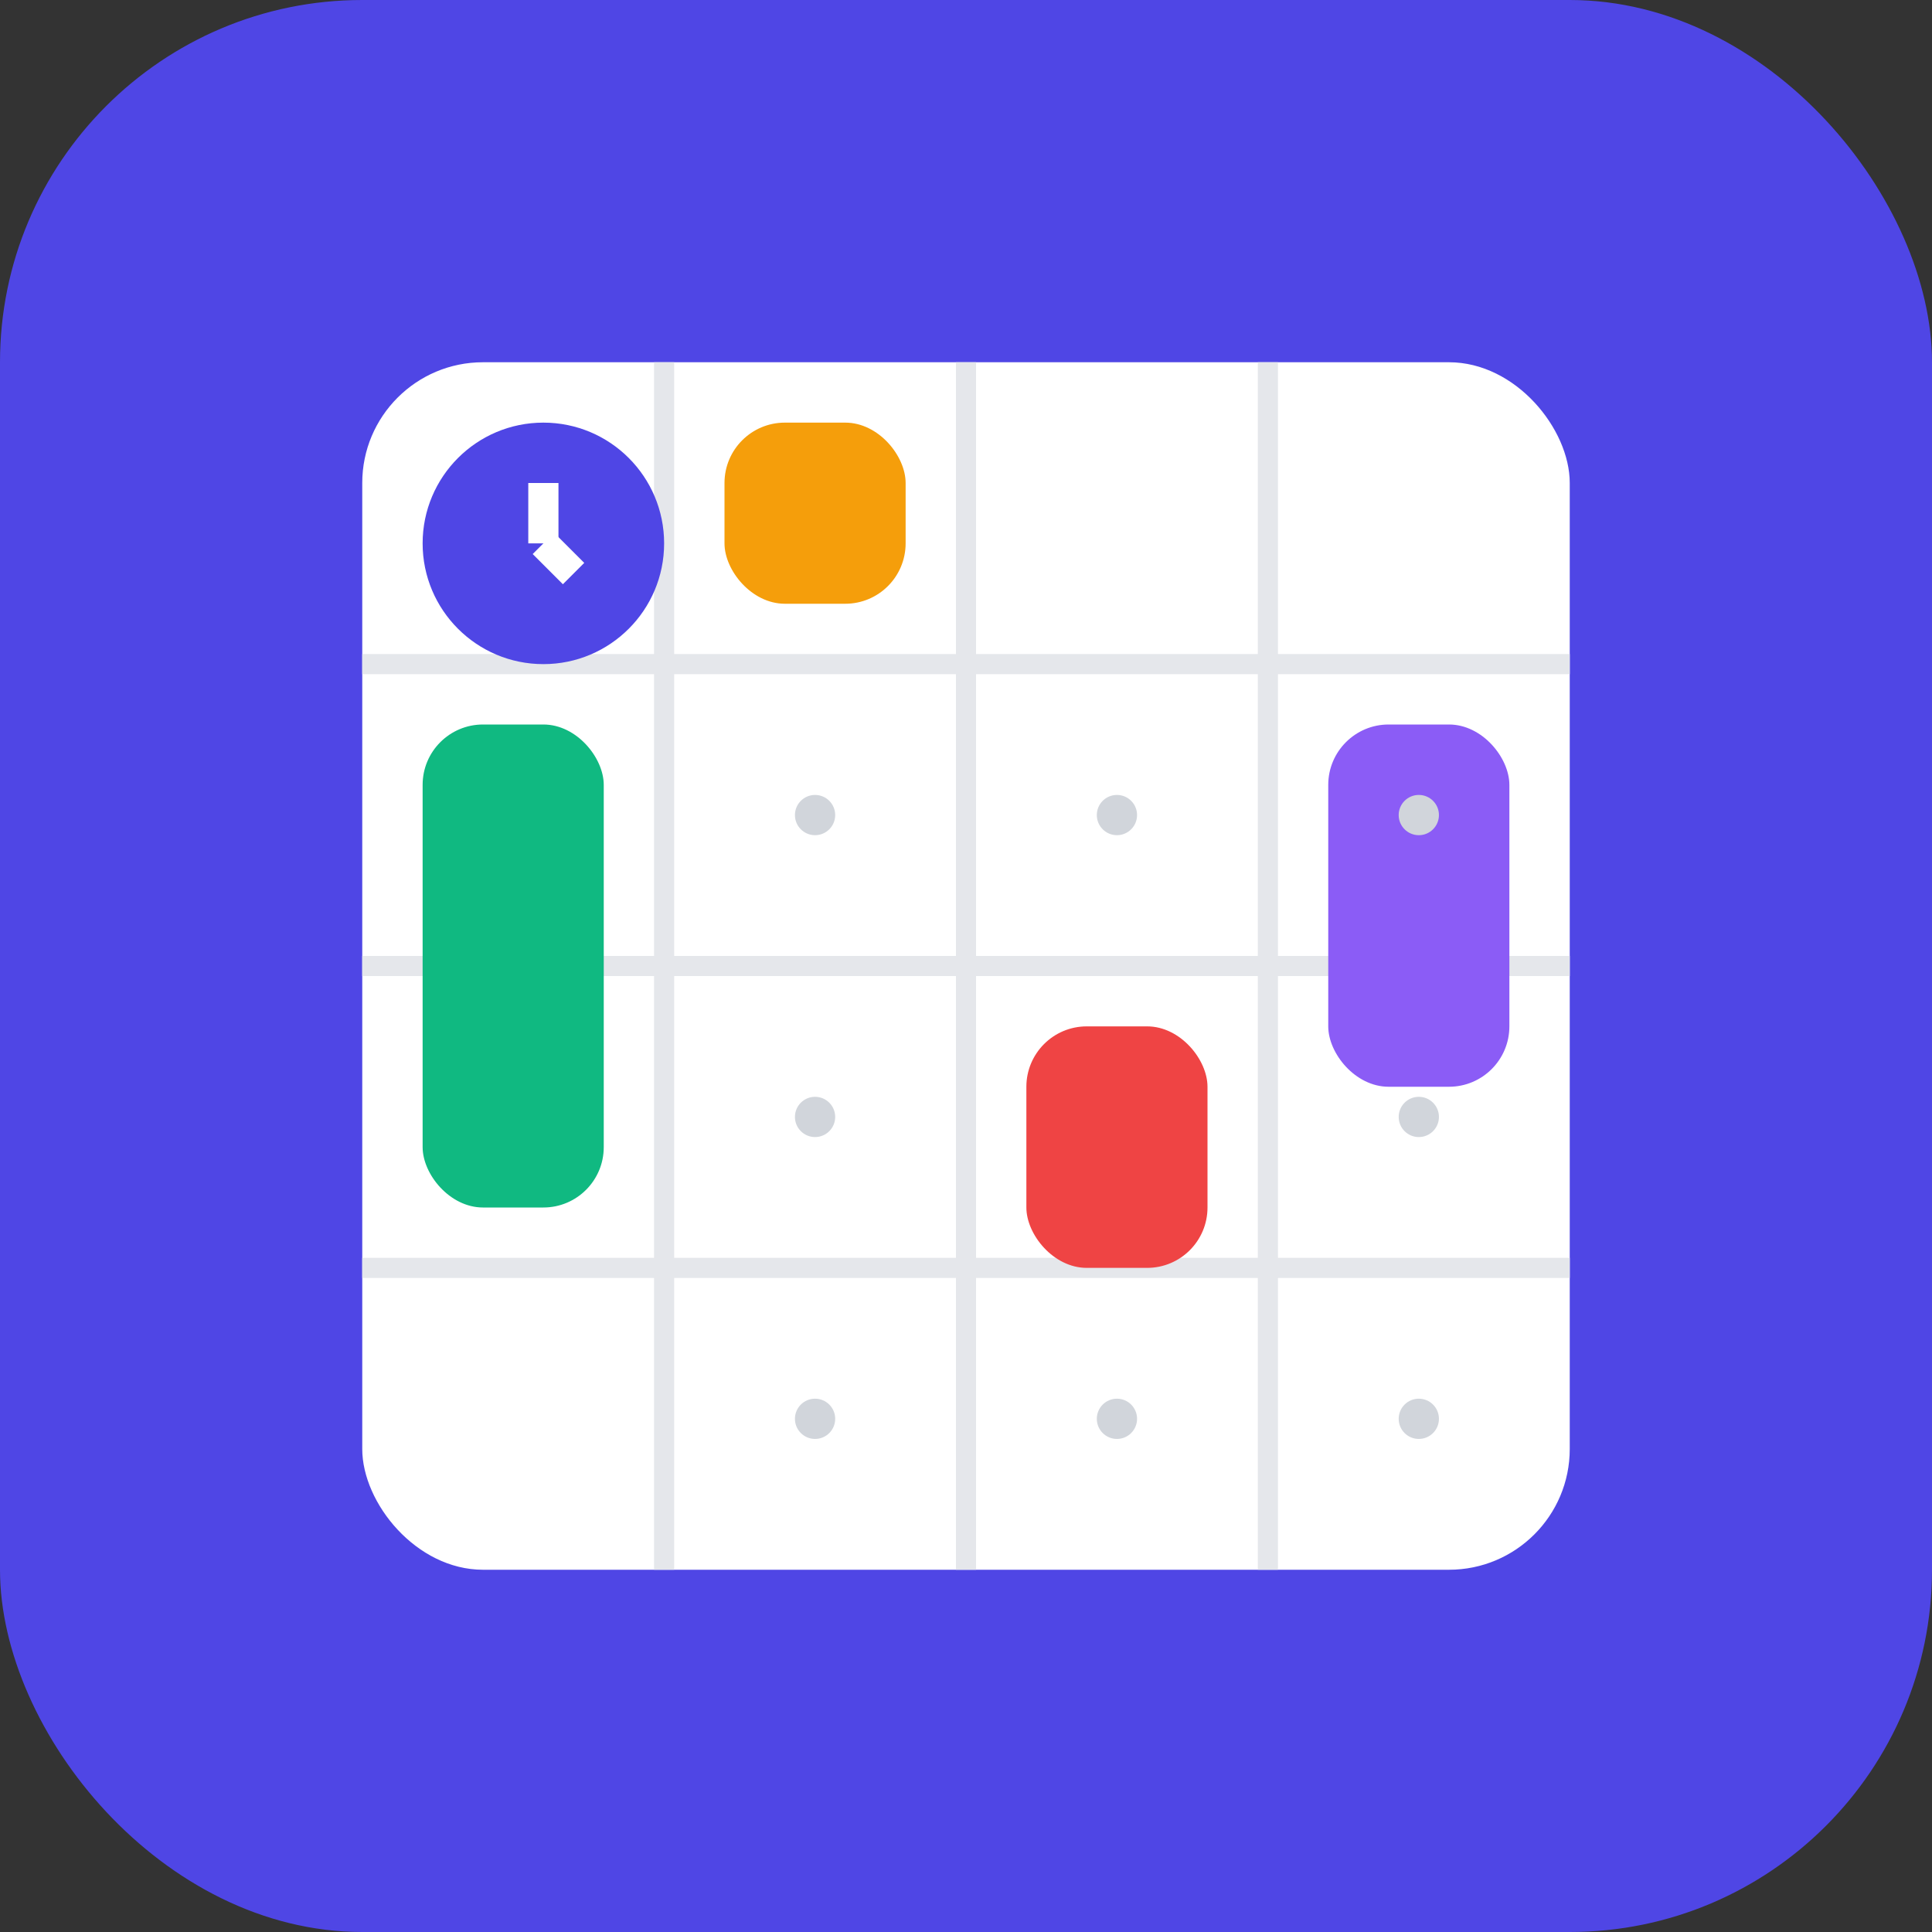 <svg width="192" height="192" viewBox="0 0 192 192" fill="none" xmlns="http://www.w3.org/2000/svg">
  <rect x="0" y="0" width="192" height="192" fill="#333333" stroke="none"/>
  <!-- 배경 -->
  <rect width="192" height="192" rx="36" fill="#4F46E5"/>
  
  <!-- 시간표 그리드 -->
  <rect x="36" y="36" width="120" height="120" rx="12" fill="white"/>
  
  <!-- 세로 선들 -->
  <line x1="66" y1="36" x2="66" y2="156" stroke="#E5E7EB" stroke-width="2"/>
  <line x1="96" y1="36" x2="96" y2="156" stroke="#E5E7EB" stroke-width="2"/>
  <line x1="126" y1="36" x2="126" y2="156" stroke="#E5E7EB" stroke-width="2"/>
  
  <!-- 가로 선들 -->
  <line x1="36" y1="66" x2="156" y2="66" stroke="#E5E7EB" stroke-width="2"/>
  <line x1="36" y1="96" x2="156" y2="96" stroke="#E5E7EB" stroke-width="2"/>
  <line x1="36" y1="126" x2="156" y2="126" stroke="#E5E7EB" stroke-width="2"/>
  
  <!-- 강의 블록들 -->
  <rect x="42" y="72" width="18" height="48" rx="6" fill="#10B981"/>
  <rect x="72" y="42" width="18" height="18" rx="6" fill="#F59E0B"/>
  <rect x="102" y="102" width="18" height="24" rx="6" fill="#EF4444"/>
  <rect x="132" y="72" width="18" height="36" rx="6" fill="#8B5CF6"/>
  
  <!-- 시계 아이콘 (왼쪽 상단) -->
  <circle cx="54" cy="54" r="12" fill="#4F46E5"/>
  <line x1="54" y1="48" x2="54" y2="54" stroke="white" stroke-width="3"/>
  <line x1="54" y1="54" x2="57" y2="57" stroke="white" stroke-width="3"/>
  
  <!-- 작은 그리드 점들 -->
  <circle cx="81" cy="81" r="2" fill="#D1D5DB"/>
  <circle cx="111" cy="81" r="2" fill="#D1D5DB"/>
  <circle cx="141" cy="81" r="2" fill="#D1D5DB"/>
  <circle cx="81" cy="111" r="2" fill="#D1D5DB"/>
  <circle cx="141" cy="111" r="2" fill="#D1D5DB"/>
  <circle cx="81" cy="141" r="2" fill="#D1D5DB"/>
  <circle cx="111" cy="141" r="2" fill="#D1D5DB"/>
  <circle cx="141" cy="141" r="2" fill="#D1D5DB"/>
</svg>